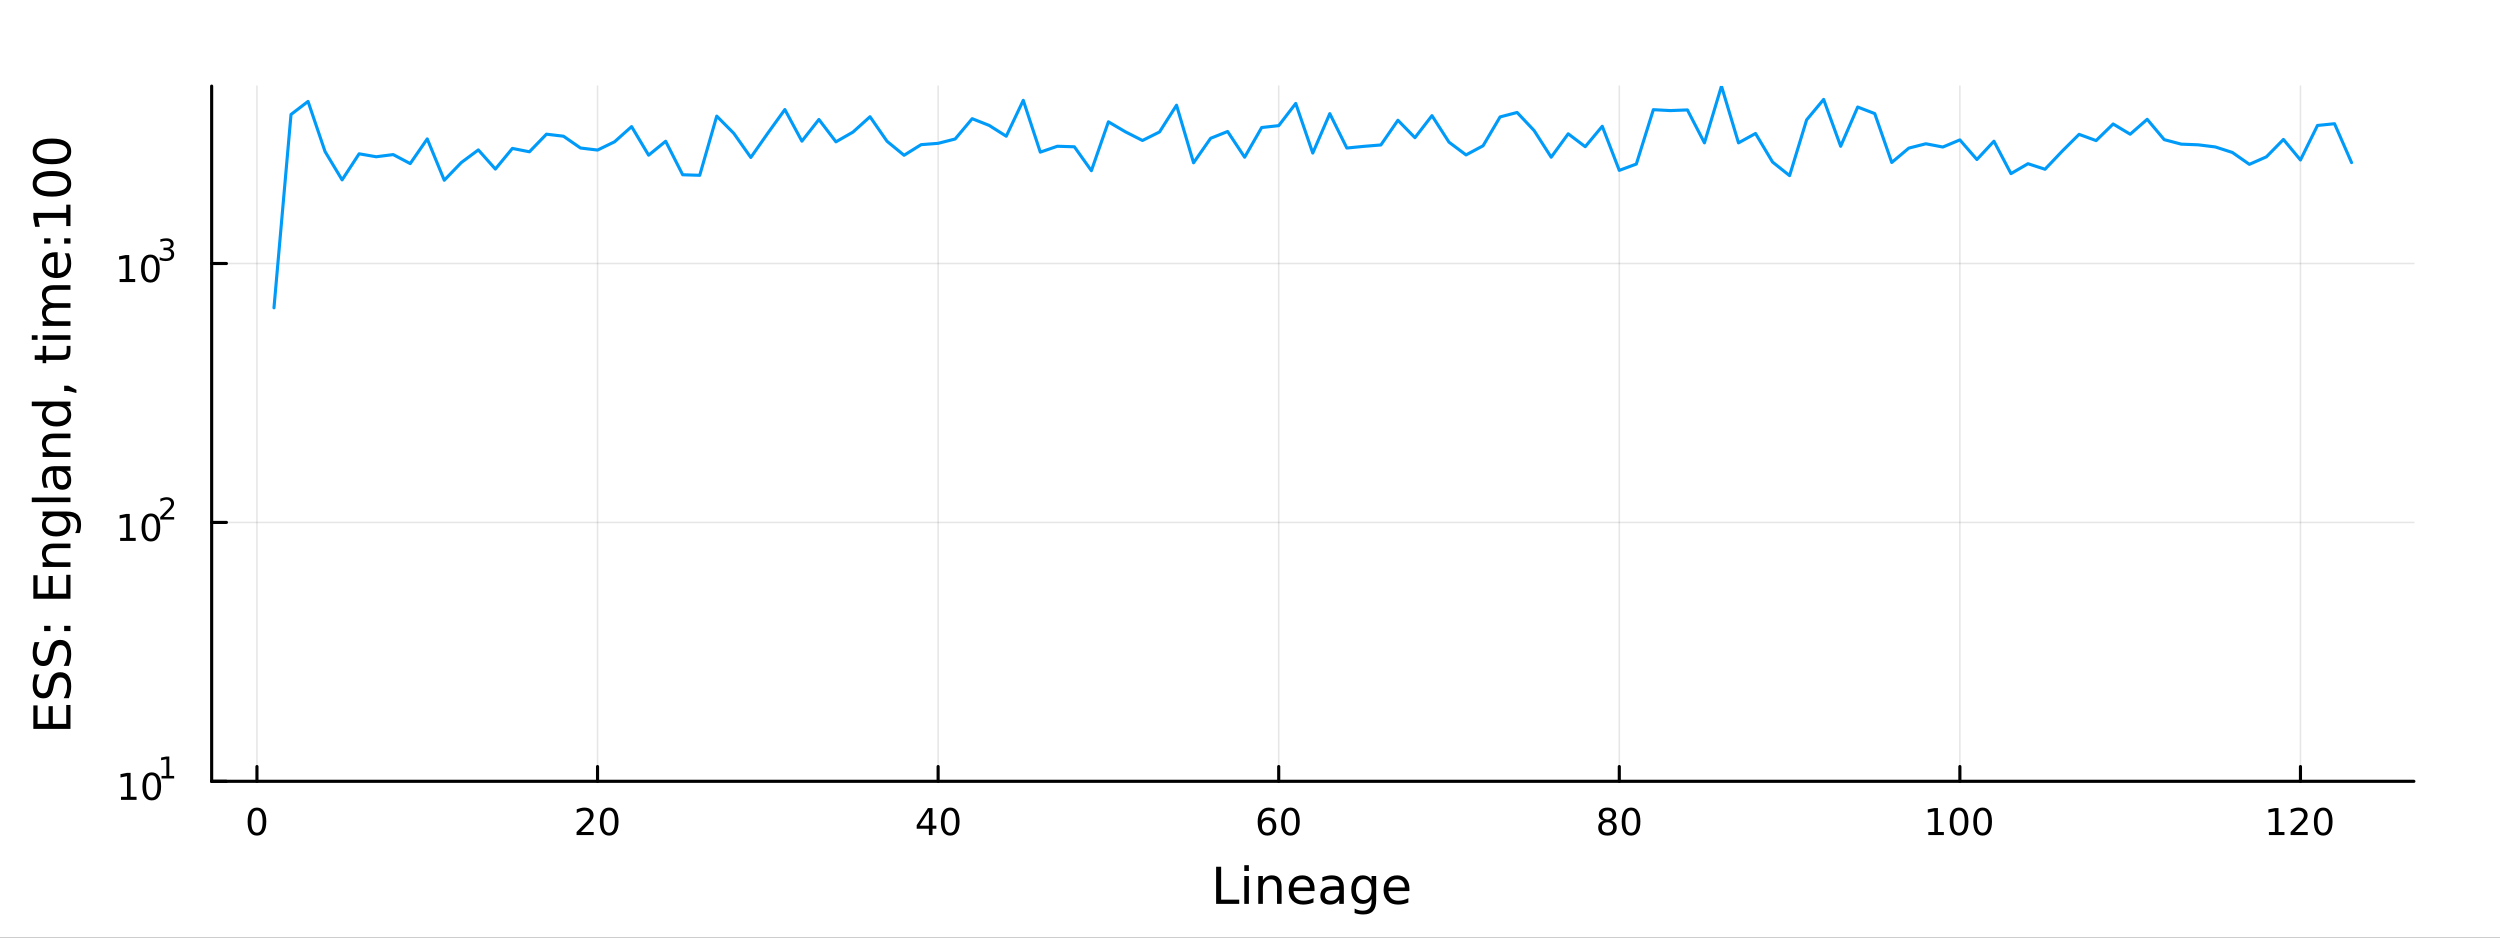 <?xml version="1.0" encoding="utf-8"?>
<svg xmlns="http://www.w3.org/2000/svg" xmlns:xlink="http://www.w3.org/1999/xlink" width="800" height="300" viewBox="0 0 3200 1200">
<rect x="0" y="0" width="3200" height="1200" fill="#333333" stroke="none"/>
<defs>
  <clipPath id="clip060">
    <rect x="0" y="0" width="3200" height="1200"/>
  </clipPath>
</defs>
<path clip-path="url(#clip060)" d="M0 1200 L3200 1200 L3200 0 L0 0  Z" fill="#ffffff" fill-rule="evenodd" fill-opacity="1"/>
<defs>
  <clipPath id="clip061">
    <rect x="640" y="0" width="2241" height="1200"/>
  </clipPath>
</defs>
<path clip-path="url(#clip060)" d="M270.918 1000.1 L3089.76 1000.1 L3089.76 110.236 L270.918 110.236  Z" fill="#ffffff" fill-rule="evenodd" fill-opacity="1"/>
<defs>
  <clipPath id="clip062">
    <rect x="270" y="110" width="2820" height="891"/>
  </clipPath>
</defs>
<polyline clip-path="url(#clip062)" style="stroke:#000000; stroke-linecap:round; stroke-linejoin:round; stroke-width:2; stroke-opacity:0.1; fill:none" points="328.899,1000.1 328.899,110.236 "/>
<polyline clip-path="url(#clip062)" style="stroke:#000000; stroke-linecap:round; stroke-linejoin:round; stroke-width:2; stroke-opacity:0.1; fill:none" points="764.848,1000.1 764.848,110.236 "/>
<polyline clip-path="url(#clip062)" style="stroke:#000000; stroke-linecap:round; stroke-linejoin:round; stroke-width:2; stroke-opacity:0.1; fill:none" points="1200.8,1000.1 1200.8,110.236 "/>
<polyline clip-path="url(#clip062)" style="stroke:#000000; stroke-linecap:round; stroke-linejoin:round; stroke-width:2; stroke-opacity:0.1; fill:none" points="1636.75,1000.1 1636.75,110.236 "/>
<polyline clip-path="url(#clip062)" style="stroke:#000000; stroke-linecap:round; stroke-linejoin:round; stroke-width:2; stroke-opacity:0.1; fill:none" points="2072.69,1000.1 2072.69,110.236 "/>
<polyline clip-path="url(#clip062)" style="stroke:#000000; stroke-linecap:round; stroke-linejoin:round; stroke-width:2; stroke-opacity:0.1; fill:none" points="2508.64,1000.1 2508.64,110.236 "/>
<polyline clip-path="url(#clip062)" style="stroke:#000000; stroke-linecap:round; stroke-linejoin:round; stroke-width:2; stroke-opacity:0.1; fill:none" points="2944.59,1000.1 2944.59,110.236 "/>
<polyline clip-path="url(#clip060)" style="stroke:#000000; stroke-linecap:round; stroke-linejoin:round; stroke-width:4; stroke-opacity:1; fill:none" points="270.918,1000.1 3089.76,1000.1 "/>
<polyline clip-path="url(#clip060)" style="stroke:#000000; stroke-linecap:round; stroke-linejoin:round; stroke-width:4; stroke-opacity:1; fill:none" points="328.899,1000.1 328.899,981.2 "/>
<polyline clip-path="url(#clip060)" style="stroke:#000000; stroke-linecap:round; stroke-linejoin:round; stroke-width:4; stroke-opacity:1; fill:none" points="764.848,1000.1 764.848,981.2 "/>
<polyline clip-path="url(#clip060)" style="stroke:#000000; stroke-linecap:round; stroke-linejoin:round; stroke-width:4; stroke-opacity:1; fill:none" points="1200.8,1000.1 1200.8,981.2 "/>
<polyline clip-path="url(#clip060)" style="stroke:#000000; stroke-linecap:round; stroke-linejoin:round; stroke-width:4; stroke-opacity:1; fill:none" points="1636.75,1000.1 1636.75,981.2 "/>
<polyline clip-path="url(#clip060)" style="stroke:#000000; stroke-linecap:round; stroke-linejoin:round; stroke-width:4; stroke-opacity:1; fill:none" points="2072.69,1000.1 2072.69,981.2 "/>
<polyline clip-path="url(#clip060)" style="stroke:#000000; stroke-linecap:round; stroke-linejoin:round; stroke-width:4; stroke-opacity:1; fill:none" points="2508.64,1000.1 2508.64,981.2 "/>
<polyline clip-path="url(#clip060)" style="stroke:#000000; stroke-linecap:round; stroke-linejoin:round; stroke-width:4; stroke-opacity:1; fill:none" points="2944.59,1000.1 2944.59,981.2 "/>
<path clip-path="url(#clip060)" d="M328.899 1037.42 Q325.288 1037.42 323.459 1040.98 Q321.654 1044.52 321.654 1051.65 Q321.654 1058.76 323.459 1062.32 Q325.288 1065.87 328.899 1065.87 Q332.533 1065.87 334.339 1062.32 Q336.167 1058.76 336.167 1051.65 Q336.167 1044.52 334.339 1040.98 Q332.533 1037.42 328.899 1037.42 M328.899 1033.71 Q334.709 1033.71 337.765 1038.32 Q340.843 1042.9 340.843 1051.65 Q340.843 1060.38 337.765 1064.99 Q334.709 1069.57 328.899 1069.57 Q323.089 1069.57 320.01 1064.99 Q316.954 1060.38 316.954 1051.65 Q316.954 1042.9 320.01 1038.32 Q323.089 1033.71 328.899 1033.71 Z" fill="#000000" fill-rule="nonzero" fill-opacity="1" /><path clip-path="url(#clip060)" d="M743.621 1064.96 L759.94 1064.96 L759.94 1068.9 L737.996 1068.9 L737.996 1064.96 Q740.658 1062.21 745.241 1057.58 Q749.848 1052.93 751.028 1051.58 Q753.274 1049.06 754.153 1047.32 Q755.056 1045.56 755.056 1043.87 Q755.056 1041.12 753.112 1039.38 Q751.191 1037.65 748.089 1037.65 Q745.89 1037.65 743.436 1038.41 Q741.005 1039.18 738.228 1040.73 L738.228 1036 Q741.052 1034.87 743.505 1034.29 Q745.959 1033.71 747.996 1033.71 Q753.366 1033.71 756.561 1036.4 Q759.755 1039.08 759.755 1043.57 Q759.755 1045.7 758.945 1047.62 Q758.158 1049.52 756.052 1052.12 Q755.473 1052.79 752.371 1056 Q749.269 1059.2 743.621 1064.96 Z" fill="#000000" fill-rule="nonzero" fill-opacity="1" /><path clip-path="url(#clip060)" d="M779.755 1037.42 Q776.144 1037.42 774.315 1040.98 Q772.51 1044.52 772.51 1051.65 Q772.51 1058.76 774.315 1062.32 Q776.144 1065.87 779.755 1065.87 Q783.389 1065.87 785.195 1062.32 Q787.024 1058.76 787.024 1051.65 Q787.024 1044.52 785.195 1040.98 Q783.389 1037.42 779.755 1037.42 M779.755 1033.71 Q785.565 1033.71 788.621 1038.32 Q791.7 1042.9 791.7 1051.65 Q791.7 1060.38 788.621 1064.99 Q785.565 1069.57 779.755 1069.57 Q773.945 1069.57 770.866 1064.99 Q767.811 1060.38 767.811 1051.65 Q767.811 1042.9 770.866 1038.32 Q773.945 1033.71 779.755 1033.71 Z" fill="#000000" fill-rule="nonzero" fill-opacity="1" /><path clip-path="url(#clip060)" d="M1188.97 1038.41 L1177.16 1056.86 L1188.97 1056.86 L1188.97 1038.41 M1187.74 1034.34 L1193.62 1034.34 L1193.62 1056.86 L1198.55 1056.86 L1198.55 1060.75 L1193.62 1060.75 L1193.62 1068.9 L1188.97 1068.9 L1188.97 1060.75 L1173.37 1060.75 L1173.37 1056.24 L1187.74 1034.34 Z" fill="#000000" fill-rule="nonzero" fill-opacity="1" /><path clip-path="url(#clip060)" d="M1216.28 1037.42 Q1212.67 1037.42 1210.84 1040.98 Q1209.04 1044.52 1209.04 1051.65 Q1209.04 1058.76 1210.84 1062.32 Q1212.67 1065.87 1216.28 1065.87 Q1219.92 1065.87 1221.72 1062.32 Q1223.55 1058.76 1223.55 1051.65 Q1223.55 1044.52 1221.72 1040.98 Q1219.92 1037.42 1216.28 1037.42 M1216.28 1033.71 Q1222.09 1033.71 1225.15 1038.32 Q1228.23 1042.9 1228.23 1051.65 Q1228.23 1060.38 1225.15 1064.99 Q1222.09 1069.57 1216.28 1069.57 Q1210.47 1069.57 1207.39 1064.99 Q1204.34 1060.38 1204.34 1051.65 Q1204.34 1042.9 1207.39 1038.32 Q1210.47 1033.71 1216.28 1033.71 Z" fill="#000000" fill-rule="nonzero" fill-opacity="1" /><path clip-path="url(#clip060)" d="M1622.15 1049.75 Q1619 1049.75 1617.15 1051.91 Q1615.32 1054.06 1615.32 1057.81 Q1615.32 1061.54 1617.15 1063.71 Q1619 1065.87 1622.15 1065.87 Q1625.3 1065.87 1627.13 1063.71 Q1628.98 1061.54 1628.98 1057.81 Q1628.98 1054.06 1627.13 1051.91 Q1625.3 1049.75 1622.15 1049.75 M1631.43 1035.1 L1631.43 1039.36 Q1629.67 1038.53 1627.87 1038.09 Q1626.09 1037.65 1624.33 1037.65 Q1619.7 1037.65 1617.24 1040.77 Q1614.81 1043.9 1614.47 1050.22 Q1615.83 1048.2 1617.89 1047.14 Q1619.95 1046.05 1622.43 1046.05 Q1627.64 1046.05 1630.65 1049.22 Q1633.68 1052.37 1633.68 1057.81 Q1633.68 1063.13 1630.53 1066.35 Q1627.38 1069.57 1622.15 1069.57 Q1616.16 1069.57 1612.98 1064.99 Q1609.81 1060.38 1609.81 1051.65 Q1609.81 1043.46 1613.7 1038.6 Q1617.59 1033.71 1624.14 1033.71 Q1625.9 1033.71 1627.68 1034.06 Q1629.49 1034.41 1631.43 1035.1 Z" fill="#000000" fill-rule="nonzero" fill-opacity="1" /><path clip-path="url(#clip060)" d="M1651.73 1037.42 Q1648.12 1037.42 1646.29 1040.98 Q1644.49 1044.52 1644.49 1051.65 Q1644.49 1058.76 1646.29 1062.32 Q1648.12 1065.87 1651.73 1065.87 Q1655.37 1065.87 1657.17 1062.32 Q1659 1058.76 1659 1051.65 Q1659 1044.52 1657.17 1040.98 Q1655.37 1037.42 1651.73 1037.42 M1651.73 1033.71 Q1657.54 1033.71 1660.6 1038.32 Q1663.68 1042.9 1663.68 1051.65 Q1663.68 1060.38 1660.6 1064.99 Q1657.54 1069.57 1651.73 1069.57 Q1645.92 1069.57 1642.85 1064.99 Q1639.79 1060.38 1639.79 1051.65 Q1639.79 1042.9 1642.85 1038.32 Q1645.92 1033.71 1651.73 1033.71 Z" fill="#000000" fill-rule="nonzero" fill-opacity="1" /><path clip-path="url(#clip060)" d="M2057.57 1052.49 Q2054.23 1052.49 2052.31 1054.27 Q2050.41 1056.05 2050.41 1059.18 Q2050.41 1062.3 2052.31 1064.08 Q2054.23 1065.87 2057.57 1065.87 Q2060.9 1065.87 2062.82 1064.08 Q2064.74 1062.28 2064.74 1059.18 Q2064.74 1056.05 2062.82 1054.27 Q2060.92 1052.49 2057.57 1052.49 M2052.89 1050.5 Q2049.88 1049.75 2048.19 1047.69 Q2046.53 1045.63 2046.53 1042.67 Q2046.53 1038.53 2049.47 1036.12 Q2052.43 1033.71 2057.57 1033.71 Q2062.73 1033.71 2065.67 1036.12 Q2068.61 1038.53 2068.61 1042.67 Q2068.61 1045.63 2066.92 1047.69 Q2065.25 1049.75 2062.27 1050.5 Q2065.65 1051.28 2067.52 1053.57 Q2069.42 1055.87 2069.42 1059.18 Q2069.42 1064.2 2066.34 1066.88 Q2063.29 1069.57 2057.57 1069.57 Q2051.85 1069.57 2048.77 1066.88 Q2045.72 1064.2 2045.72 1059.18 Q2045.72 1055.87 2047.61 1053.57 Q2049.51 1051.28 2052.89 1050.5 M2051.18 1043.11 Q2051.18 1045.8 2052.85 1047.3 Q2054.54 1048.81 2057.57 1048.81 Q2060.58 1048.81 2062.27 1047.3 Q2063.98 1045.8 2063.98 1043.11 Q2063.98 1040.43 2062.27 1038.92 Q2060.58 1037.42 2057.57 1037.42 Q2054.54 1037.42 2052.85 1038.92 Q2051.18 1040.43 2051.18 1043.11 Z" fill="#000000" fill-rule="nonzero" fill-opacity="1" /><path clip-path="url(#clip060)" d="M2087.73 1037.42 Q2084.12 1037.42 2082.29 1040.98 Q2080.48 1044.52 2080.48 1051.65 Q2080.48 1058.76 2082.29 1062.32 Q2084.12 1065.87 2087.73 1065.87 Q2091.36 1065.87 2093.17 1062.32 Q2095 1058.76 2095 1051.65 Q2095 1044.52 2093.17 1040.98 Q2091.36 1037.42 2087.73 1037.42 M2087.73 1033.71 Q2093.54 1033.71 2096.6 1038.32 Q2099.67 1042.9 2099.67 1051.65 Q2099.67 1060.38 2096.6 1064.99 Q2093.54 1069.57 2087.73 1069.57 Q2081.92 1069.57 2078.84 1064.99 Q2075.79 1060.38 2075.79 1051.65 Q2075.79 1042.9 2078.84 1038.32 Q2081.92 1033.71 2087.73 1033.71 Z" fill="#000000" fill-rule="nonzero" fill-opacity="1" /><path clip-path="url(#clip060)" d="M2468.25 1064.96 L2475.89 1064.96 L2475.89 1038.6 L2467.58 1040.26 L2467.58 1036 L2475.84 1034.34 L2480.52 1034.34 L2480.52 1064.96 L2488.16 1064.96 L2488.16 1068.9 L2468.25 1068.9 L2468.25 1064.96 Z" fill="#000000" fill-rule="nonzero" fill-opacity="1" /><path clip-path="url(#clip060)" d="M2507.6 1037.42 Q2503.99 1037.42 2502.16 1040.98 Q2500.36 1044.52 2500.36 1051.65 Q2500.36 1058.76 2502.16 1062.32 Q2503.99 1065.87 2507.6 1065.87 Q2511.24 1065.87 2513.04 1062.32 Q2514.87 1058.76 2514.87 1051.65 Q2514.87 1044.52 2513.04 1040.98 Q2511.24 1037.42 2507.6 1037.42 M2507.6 1033.71 Q2513.41 1033.71 2516.47 1038.32 Q2519.55 1042.9 2519.55 1051.65 Q2519.55 1060.38 2516.47 1064.99 Q2513.41 1069.57 2507.6 1069.57 Q2501.79 1069.57 2498.71 1064.99 Q2495.66 1060.38 2495.66 1051.65 Q2495.66 1042.9 2498.71 1038.32 Q2501.79 1033.71 2507.6 1033.71 Z" fill="#000000" fill-rule="nonzero" fill-opacity="1" /><path clip-path="url(#clip060)" d="M2537.76 1037.42 Q2534.15 1037.42 2532.32 1040.98 Q2530.52 1044.52 2530.52 1051.65 Q2530.52 1058.76 2532.32 1062.32 Q2534.15 1065.87 2537.76 1065.87 Q2541.4 1065.87 2543.2 1062.32 Q2545.03 1058.76 2545.03 1051.65 Q2545.03 1044.52 2543.2 1040.98 Q2541.4 1037.42 2537.76 1037.42 M2537.76 1033.71 Q2543.57 1033.71 2546.63 1038.32 Q2549.71 1042.9 2549.71 1051.65 Q2549.71 1060.38 2546.63 1064.99 Q2543.57 1069.57 2537.76 1069.57 Q2531.95 1069.57 2528.88 1064.99 Q2525.82 1060.38 2525.82 1051.65 Q2525.82 1042.9 2528.88 1038.32 Q2531.95 1033.71 2537.76 1033.71 Z" fill="#000000" fill-rule="nonzero" fill-opacity="1" /><path clip-path="url(#clip060)" d="M2904.2 1064.96 L2911.84 1064.96 L2911.84 1038.6 L2903.53 1040.26 L2903.53 1036 L2911.79 1034.34 L2916.47 1034.34 L2916.47 1064.96 L2924.11 1064.96 L2924.11 1068.9 L2904.2 1068.9 L2904.2 1064.96 Z" fill="#000000" fill-rule="nonzero" fill-opacity="1" /><path clip-path="url(#clip060)" d="M2937.58 1064.96 L2953.9 1064.96 L2953.9 1068.9 L2931.95 1068.9 L2931.95 1064.96 Q2934.62 1062.21 2939.2 1057.58 Q2943.81 1052.93 2944.99 1051.58 Q2947.23 1049.06 2948.11 1047.32 Q2949.01 1045.56 2949.01 1043.87 Q2949.01 1041.12 2947.07 1039.38 Q2945.15 1037.65 2942.05 1037.65 Q2939.85 1037.65 2937.39 1038.41 Q2934.96 1039.18 2932.19 1040.73 L2932.19 1036 Q2935.01 1034.87 2937.46 1034.29 Q2939.92 1033.71 2941.95 1033.71 Q2947.32 1033.71 2950.52 1036.4 Q2953.71 1039.08 2953.71 1043.57 Q2953.71 1045.7 2952.9 1047.62 Q2952.12 1049.52 2950.01 1052.12 Q2949.43 1052.79 2946.33 1056 Q2943.23 1059.2 2937.58 1064.96 Z" fill="#000000" fill-rule="nonzero" fill-opacity="1" /><path clip-path="url(#clip060)" d="M2973.71 1037.42 Q2970.1 1037.42 2968.27 1040.98 Q2966.47 1044.52 2966.47 1051.65 Q2966.47 1058.76 2968.27 1062.32 Q2970.1 1065.87 2973.71 1065.87 Q2977.35 1065.87 2979.15 1062.32 Q2980.98 1058.76 2980.98 1051.65 Q2980.98 1044.52 2979.15 1040.98 Q2977.35 1037.42 2973.71 1037.42 M2973.71 1033.71 Q2979.52 1033.71 2982.58 1038.32 Q2985.66 1042.9 2985.66 1051.65 Q2985.66 1060.38 2982.58 1064.99 Q2979.52 1069.57 2973.71 1069.57 Q2967.9 1069.57 2964.82 1064.99 Q2961.77 1060.38 2961.77 1051.65 Q2961.77 1042.9 2964.82 1038.32 Q2967.9 1033.71 2973.71 1033.71 Z" fill="#000000" fill-rule="nonzero" fill-opacity="1" /><path clip-path="url(#clip060)" d="M1556.64 1109.44 L1563.07 1109.44 L1563.07 1151.55 L1586.21 1151.55 L1586.21 1156.96 L1556.64 1156.96 L1556.64 1109.44 Z" fill="#000000" fill-rule="nonzero" fill-opacity="1" /><path clip-path="url(#clip060)" d="M1592.7 1121.31 L1598.56 1121.31 L1598.56 1156.96 L1592.7 1156.96 L1592.7 1121.31 M1592.7 1107.44 L1598.56 1107.44 L1598.56 1114.85 L1592.7 1114.85 L1592.7 1107.44 Z" fill="#000000" fill-rule="nonzero" fill-opacity="1" /><path clip-path="url(#clip060)" d="M1640.44 1135.45 L1640.44 1156.96 L1634.59 1156.96 L1634.59 1135.64 Q1634.59 1130.58 1632.61 1128.06 Q1630.64 1125.55 1626.69 1125.55 Q1621.95 1125.55 1619.21 1128.57 Q1616.48 1131.59 1616.48 1136.81 L1616.48 1156.96 L1610.59 1156.96 L1610.59 1121.31 L1616.48 1121.31 L1616.48 1126.85 Q1618.58 1123.64 1621.41 1122.05 Q1624.27 1120.45 1628 1120.45 Q1634.14 1120.45 1637.29 1124.27 Q1640.44 1128.06 1640.44 1135.45 Z" fill="#000000" fill-rule="nonzero" fill-opacity="1" /><path clip-path="url(#clip060)" d="M1682.62 1137.67 L1682.62 1140.54 L1655.69 1140.54 Q1656.07 1146.59 1659.32 1149.77 Q1662.6 1152.92 1668.42 1152.92 Q1671.79 1152.92 1674.95 1152.09 Q1678.13 1151.26 1681.25 1149.61 L1681.25 1155.15 Q1678.1 1156.48 1674.79 1157.18 Q1671.48 1157.88 1668.07 1157.88 Q1659.54 1157.88 1654.54 1152.92 Q1649.58 1147.95 1649.58 1139.49 Q1649.58 1130.74 1654.29 1125.61 Q1659.03 1120.45 1667.05 1120.45 Q1674.25 1120.45 1678.42 1125.1 Q1682.62 1129.72 1682.62 1137.67 M1676.76 1135.95 Q1676.7 1131.15 1674.05 1128.28 Q1671.44 1125.42 1667.12 1125.42 Q1662.21 1125.42 1659.25 1128.19 Q1656.33 1130.96 1655.88 1135.99 L1676.76 1135.95 Z" fill="#000000" fill-rule="nonzero" fill-opacity="1" /><path clip-path="url(#clip060)" d="M1708.43 1139.04 Q1701.33 1139.04 1698.59 1140.67 Q1695.86 1142.29 1695.86 1146.2 Q1695.86 1149.32 1697.89 1151.17 Q1699.96 1152.98 1703.5 1152.98 Q1708.37 1152.98 1711.29 1149.55 Q1714.25 1146.08 1714.25 1140.35 L1714.25 1139.04 L1708.43 1139.04 M1720.11 1136.62 L1720.11 1156.96 L1714.25 1156.96 L1714.25 1151.55 Q1712.25 1154.8 1709.26 1156.36 Q1706.27 1157.88 1701.94 1157.88 Q1696.46 1157.88 1693.22 1154.83 Q1690 1151.74 1690 1146.59 Q1690 1140.57 1694.01 1137.51 Q1698.05 1134.46 1706.04 1134.46 L1714.25 1134.46 L1714.25 1133.89 Q1714.25 1129.84 1711.58 1127.65 Q1708.94 1125.42 1704.13 1125.42 Q1701.08 1125.42 1698.18 1126.15 Q1695.28 1126.88 1692.61 1128.35 L1692.61 1122.94 Q1695.83 1121.7 1698.85 1121.09 Q1701.87 1120.45 1704.74 1120.45 Q1712.47 1120.45 1716.29 1124.46 Q1720.11 1128.48 1720.11 1136.62 Z" fill="#000000" fill-rule="nonzero" fill-opacity="1" /><path clip-path="url(#clip060)" d="M1755.63 1138.72 Q1755.63 1132.36 1752.99 1128.86 Q1750.38 1125.36 1745.64 1125.36 Q1740.93 1125.36 1738.28 1128.86 Q1735.67 1132.36 1735.67 1138.72 Q1735.67 1145.06 1738.28 1148.56 Q1740.93 1152.06 1745.64 1152.06 Q1750.38 1152.06 1752.99 1148.56 Q1755.63 1145.06 1755.63 1138.72 M1761.49 1152.54 Q1761.49 1161.64 1757.45 1166.06 Q1753.4 1170.52 1745.06 1170.52 Q1741.98 1170.52 1739.24 1170.04 Q1736.5 1169.6 1733.92 1168.64 L1733.92 1162.95 Q1736.5 1164.35 1739.02 1165.01 Q1741.53 1165.68 1744.14 1165.68 Q1749.9 1165.68 1752.77 1162.66 Q1755.63 1159.67 1755.63 1153.59 L1755.63 1150.69 Q1753.82 1153.84 1750.98 1155.4 Q1748.15 1156.96 1744.2 1156.96 Q1737.65 1156.96 1733.64 1151.96 Q1729.63 1146.97 1729.63 1138.72 Q1729.63 1130.45 1733.64 1125.45 Q1737.65 1120.45 1744.2 1120.45 Q1748.15 1120.45 1750.98 1122.01 Q1753.82 1123.57 1755.63 1126.72 L1755.63 1121.31 L1761.49 1121.31 L1761.49 1152.54 Z" fill="#000000" fill-rule="nonzero" fill-opacity="1" /><path clip-path="url(#clip060)" d="M1804.04 1137.67 L1804.04 1140.54 L1777.12 1140.54 Q1777.5 1146.59 1780.74 1149.77 Q1784.02 1152.92 1789.85 1152.92 Q1793.22 1152.92 1796.37 1152.09 Q1799.55 1151.26 1802.67 1149.61 L1802.67 1155.15 Q1799.52 1156.48 1796.21 1157.18 Q1792.9 1157.88 1789.5 1157.88 Q1780.97 1157.88 1775.97 1152.92 Q1771 1147.95 1771 1139.49 Q1771 1130.74 1775.71 1125.61 Q1780.46 1120.45 1788.48 1120.45 Q1795.67 1120.45 1799.84 1125.1 Q1804.04 1129.72 1804.04 1137.67 M1798.19 1135.95 Q1798.12 1131.15 1795.48 1128.28 Q1792.87 1125.42 1788.54 1125.42 Q1783.64 1125.42 1780.68 1128.19 Q1777.75 1130.96 1777.31 1135.99 L1798.19 1135.95 Z" fill="#000000" fill-rule="nonzero" fill-opacity="1" /><polyline clip-path="url(#clip062)" style="stroke:#000000; stroke-linecap:round; stroke-linejoin:round; stroke-width:2; stroke-opacity:0.1; fill:none" points="270.918,1000.1 3089.76,1000.1 "/>
<polyline clip-path="url(#clip062)" style="stroke:#000000; stroke-linecap:round; stroke-linejoin:round; stroke-width:2; stroke-opacity:0.1; fill:none" points="270.918,668.699 3089.76,668.699 "/>
<polyline clip-path="url(#clip062)" style="stroke:#000000; stroke-linecap:round; stroke-linejoin:round; stroke-width:2; stroke-opacity:0.1; fill:none" points="270.918,337.301 3089.76,337.301 "/>
<polyline clip-path="url(#clip060)" style="stroke:#000000; stroke-linecap:round; stroke-linejoin:round; stroke-width:4; stroke-opacity:1; fill:none" points="270.918,1000.1 270.918,110.236 "/>
<polyline clip-path="url(#clip060)" style="stroke:#000000; stroke-linecap:round; stroke-linejoin:round; stroke-width:4; stroke-opacity:1; fill:none" points="270.918,1000.1 289.815,1000.1 "/>
<polyline clip-path="url(#clip060)" style="stroke:#000000; stroke-linecap:round; stroke-linejoin:round; stroke-width:4; stroke-opacity:1; fill:none" points="270.918,668.699 289.815,668.699 "/>
<polyline clip-path="url(#clip060)" style="stroke:#000000; stroke-linecap:round; stroke-linejoin:round; stroke-width:4; stroke-opacity:1; fill:none" points="270.918,337.301 289.815,337.301 "/>
<path clip-path="url(#clip060)" d="M154.902 1019.89 L162.54 1019.89 L162.54 993.525 L154.23 995.191 L154.23 990.932 L162.494 989.265 L167.17 989.265 L167.17 1019.89 L174.809 1019.89 L174.809 1023.83 L154.902 1023.83 L154.902 1019.89 Z" fill="#000000" fill-rule="nonzero" fill-opacity="1" /><path clip-path="url(#clip060)" d="M194.253 992.344 Q190.642 992.344 188.813 995.909 Q187.008 999.45 187.008 1006.58 Q187.008 1013.69 188.813 1017.25 Q190.642 1020.79 194.253 1020.79 Q197.887 1020.79 199.693 1017.25 Q201.522 1013.69 201.522 1006.58 Q201.522 999.45 199.693 995.909 Q197.887 992.344 194.253 992.344 M194.253 988.64 Q200.063 988.64 203.119 993.247 Q206.198 997.83 206.198 1006.58 Q206.198 1015.31 203.119 1019.91 Q200.063 1024.5 194.253 1024.5 Q188.443 1024.5 185.364 1019.91 Q182.309 1015.31 182.309 1006.58 Q182.309 997.83 185.364 993.247 Q188.443 988.64 194.253 988.64 Z" fill="#000000" fill-rule="nonzero" fill-opacity="1" /><path clip-path="url(#clip060)" d="M206.743 993.218 L212.95 993.218 L212.95 971.796 L206.198 973.15 L206.198 969.689 L212.912 968.335 L216.711 968.335 L216.711 993.218 L222.918 993.218 L222.918 996.415 L206.743 996.415 L206.743 993.218 Z" fill="#000000" fill-rule="nonzero" fill-opacity="1" /><path clip-path="url(#clip060)" d="M153.792 688.492 L161.431 688.492 L161.431 662.126 L153.121 663.793 L153.121 659.533 L161.384 657.867 L166.06 657.867 L166.06 688.492 L173.699 688.492 L173.699 692.427 L153.792 692.427 L153.792 688.492 Z" fill="#000000" fill-rule="nonzero" fill-opacity="1" /><path clip-path="url(#clip060)" d="M193.143 660.945 Q189.532 660.945 187.704 664.51 Q185.898 668.052 185.898 675.181 Q185.898 682.288 187.704 685.853 Q189.532 689.394 193.143 689.394 Q196.778 689.394 198.583 685.853 Q200.412 682.288 200.412 675.181 Q200.412 668.052 198.583 664.51 Q196.778 660.945 193.143 660.945 M193.143 657.242 Q198.954 657.242 202.009 661.848 Q205.088 666.432 205.088 675.181 Q205.088 683.908 202.009 688.515 Q198.954 693.098 193.143 693.098 Q187.333 693.098 184.255 688.515 Q181.199 683.908 181.199 675.181 Q181.199 666.432 184.255 661.848 Q187.333 657.242 193.143 657.242 Z" fill="#000000" fill-rule="nonzero" fill-opacity="1" /><path clip-path="url(#clip060)" d="M209.658 661.819 L222.918 661.819 L222.918 665.016 L205.088 665.016 L205.088 661.819 Q207.251 659.581 210.975 655.819 Q214.717 652.039 215.677 650.948 Q217.501 648.898 218.216 647.488 Q218.949 646.058 218.949 644.685 Q218.949 642.447 217.369 641.036 Q215.808 639.626 213.288 639.626 Q211.501 639.626 209.508 640.247 Q207.533 640.867 205.276 642.127 L205.276 638.291 Q207.57 637.369 209.564 636.899 Q211.558 636.429 213.213 636.429 Q217.576 636.429 220.172 638.61 Q222.767 640.792 222.767 644.441 Q222.767 646.171 222.109 647.732 Q221.469 649.274 219.758 651.381 Q219.288 651.926 216.767 654.54 Q214.247 657.136 209.658 661.819 Z" fill="#000000" fill-rule="nonzero" fill-opacity="1" /><path clip-path="url(#clip060)" d="M153.134 357.093 L160.772 357.093 L160.772 330.727 L152.462 332.394 L152.462 328.135 L160.726 326.468 L165.402 326.468 L165.402 357.093 L173.041 357.093 L173.041 361.028 L153.134 361.028 L153.134 357.093 Z" fill="#000000" fill-rule="nonzero" fill-opacity="1" /><path clip-path="url(#clip060)" d="M192.485 329.547 Q188.874 329.547 187.045 333.112 Q185.24 336.653 185.24 343.783 Q185.24 350.889 187.045 354.454 Q188.874 357.996 192.485 357.996 Q196.119 357.996 197.925 354.454 Q199.754 350.889 199.754 343.783 Q199.754 336.653 197.925 333.112 Q196.119 329.547 192.485 329.547 M192.485 325.843 Q198.295 325.843 201.351 330.45 Q204.43 335.033 204.43 343.783 Q204.43 352.51 201.351 357.116 Q198.295 361.699 192.485 361.699 Q186.675 361.699 183.596 357.116 Q180.541 352.51 180.541 343.783 Q180.541 335.033 183.596 330.45 Q186.675 325.843 192.485 325.843 Z" fill="#000000" fill-rule="nonzero" fill-opacity="1" /><path clip-path="url(#clip060)" d="M217.125 318.478 Q219.852 319.061 221.375 320.904 Q222.918 322.747 222.918 325.455 Q222.918 329.612 220.059 331.887 Q217.2 334.163 211.934 334.163 Q210.166 334.163 208.285 333.806 Q206.423 333.467 204.43 332.771 L204.43 329.104 Q206.009 330.026 207.89 330.496 Q209.771 330.966 211.821 330.966 Q215.395 330.966 217.256 329.555 Q219.137 328.145 219.137 325.455 Q219.137 322.973 217.388 321.581 Q215.658 320.17 212.555 320.17 L209.282 320.17 L209.282 317.048 L212.705 317.048 Q215.507 317.048 216.993 315.938 Q218.479 314.81 218.479 312.704 Q218.479 310.541 216.937 309.393 Q215.413 308.227 212.555 308.227 Q210.994 308.227 209.207 308.566 Q207.42 308.904 205.276 309.619 L205.276 306.234 Q207.439 305.632 209.32 305.331 Q211.219 305.03 212.893 305.03 Q217.219 305.03 219.739 307.005 Q222.259 308.961 222.259 312.309 Q222.259 314.641 220.924 316.258 Q219.589 317.857 217.125 318.478 Z" fill="#000000" fill-rule="nonzero" fill-opacity="1" /><path clip-path="url(#clip060)" d="M42.686 932.972 L42.686 902.926 L48.097 902.926 L48.097 926.542 L62.165 926.542 L62.165 903.912 L67.576 903.912 L67.576 926.542 L84.795 926.542 L84.795 902.353 L90.206 902.353 L90.206 932.972 L42.686 932.972 Z" fill="#000000" fill-rule="nonzero" fill-opacity="1" /><path clip-path="url(#clip060)" d="M44.246 863.299 L50.516 863.299 Q48.766 866.959 47.906 870.206 Q47.047 873.452 47.047 876.476 Q47.047 881.728 49.084 884.592 Q51.121 887.425 54.877 887.425 Q58.028 887.425 59.651 885.547 Q61.242 883.637 62.229 878.354 L63.025 874.471 Q64.393 867.278 67.863 863.872 Q71.3 860.434 77.093 860.434 Q84 860.434 87.564 865.081 Q91.129 869.697 91.129 878.64 Q91.129 882.014 90.365 885.834 Q89.602 889.621 88.106 893.695 L81.485 893.695 Q83.681 889.78 84.795 886.025 Q85.909 882.269 85.909 878.64 Q85.909 873.134 83.745 870.142 Q81.581 867.15 77.57 867.15 Q74.069 867.15 72.096 869.315 Q70.123 871.447 69.136 876.349 L68.372 880.264 Q66.94 887.457 63.884 890.672 Q60.828 893.886 55.386 893.886 Q49.084 893.886 45.455 889.462 Q41.827 885.006 41.827 877.208 Q41.827 873.866 42.432 870.397 Q43.036 866.927 44.246 863.299 Z" fill="#000000" fill-rule="nonzero" fill-opacity="1" /><path clip-path="url(#clip060)" d="M44.246 821.922 L50.516 821.922 Q48.766 825.582 47.906 828.829 Q47.047 832.075 47.047 835.099 Q47.047 840.351 49.084 843.215 Q51.121 846.048 54.877 846.048 Q58.028 846.048 59.651 844.17 Q61.242 842.26 62.229 836.977 L63.025 833.094 Q64.393 825.9 67.863 822.495 Q71.3 819.057 77.093 819.057 Q84 819.057 87.564 823.704 Q91.129 828.319 91.129 837.263 Q91.129 840.637 90.365 844.457 Q89.602 848.244 88.106 852.318 L81.485 852.318 Q83.681 848.403 84.795 844.647 Q85.909 840.892 85.909 837.263 Q85.909 831.757 83.745 828.765 Q81.581 825.773 77.57 825.773 Q74.069 825.773 72.096 827.937 Q70.123 830.07 69.136 834.972 L68.372 838.887 Q66.94 846.08 63.884 849.294 Q60.828 852.509 55.386 852.509 Q49.084 852.509 45.455 848.085 Q41.827 843.629 41.827 835.831 Q41.827 832.489 42.432 829.02 Q43.036 825.55 44.246 821.922 Z" fill="#000000" fill-rule="nonzero" fill-opacity="1" /><path clip-path="url(#clip060)" d="M82.122 807.79 L82.122 801.074 L90.206 801.074 L90.206 807.79 L82.122 807.79 M56.5 807.79 L56.5 801.074 L64.584 801.074 L64.584 807.79 L56.5 807.79 Z" fill="#000000" fill-rule="nonzero" fill-opacity="1" /><path clip-path="url(#clip060)" d="M42.686 766.349 L42.686 736.303 L48.097 736.303 L48.097 759.92 L62.165 759.92 L62.165 737.29 L67.576 737.29 L67.576 759.92 L84.795 759.92 L84.795 735.73 L90.206 735.73 L90.206 766.349 L42.686 766.349 Z" fill="#000000" fill-rule="nonzero" fill-opacity="1" /><path clip-path="url(#clip060)" d="M68.69 695.785 L90.206 695.785 L90.206 701.642 L68.881 701.642 Q63.82 701.642 61.306 703.615 Q58.791 705.589 58.791 709.535 Q58.791 714.278 61.815 717.015 Q64.839 719.752 70.059 719.752 L90.206 719.752 L90.206 725.641 L54.558 725.641 L54.558 719.752 L60.096 719.752 Q56.882 717.652 55.29 714.819 Q53.699 711.954 53.699 708.23 Q53.699 702.087 57.518 698.936 Q61.306 695.785 68.69 695.785 Z" fill="#000000" fill-rule="nonzero" fill-opacity="1" /><path clip-path="url(#clip060)" d="M71.969 660.647 Q65.603 660.647 62.102 663.288 Q58.601 665.898 58.601 670.641 Q58.601 675.352 62.102 677.993 Q65.603 680.603 71.969 680.603 Q78.302 680.603 81.804 677.993 Q85.305 675.352 85.305 670.641 Q85.305 665.898 81.804 663.288 Q78.302 660.647 71.969 660.647 M85.782 654.79 Q94.885 654.79 99.309 658.833 Q103.765 662.875 103.765 671.214 Q103.765 674.301 103.288 677.038 Q102.842 679.776 101.887 682.354 L96.19 682.354 Q97.591 679.776 98.259 677.261 Q98.927 674.747 98.927 672.137 Q98.927 666.376 95.904 663.511 Q92.912 660.647 86.832 660.647 L83.936 660.647 Q87.087 662.461 88.647 665.294 Q90.206 668.126 90.206 672.073 Q90.206 678.63 85.209 682.64 Q80.212 686.651 71.969 686.651 Q63.693 686.651 58.696 682.64 Q53.699 678.63 53.699 672.073 Q53.699 668.126 55.259 665.294 Q56.818 662.461 59.969 660.647 L54.558 660.647 L54.558 654.79 L85.782 654.79 Z" fill="#000000" fill-rule="nonzero" fill-opacity="1" /><path clip-path="url(#clip060)" d="M40.681 642.727 L40.681 636.871 L90.206 636.871 L90.206 642.727 L40.681 642.727 Z" fill="#000000" fill-rule="nonzero" fill-opacity="1" /><path clip-path="url(#clip060)" d="M72.287 608.416 Q72.287 615.514 73.91 618.251 Q75.533 620.988 79.448 620.988 Q82.567 620.988 84.413 618.951 Q86.228 616.882 86.228 613.35 Q86.228 608.48 82.79 605.552 Q79.321 602.591 73.592 602.591 L72.287 602.591 L72.287 608.416 M69.868 596.735 L90.206 596.735 L90.206 602.591 L84.795 602.591 Q88.042 604.597 89.602 607.589 Q91.129 610.58 91.129 614.909 Q91.129 620.384 88.074 623.63 Q84.986 626.845 79.83 626.845 Q73.815 626.845 70.759 622.834 Q67.704 618.792 67.704 610.803 L67.704 602.591 L67.131 602.591 Q63.088 602.591 60.892 605.265 Q58.664 607.907 58.664 612.713 Q58.664 615.768 59.396 618.665 Q60.128 621.561 61.592 624.235 L56.182 624.235 Q54.94 621.02 54.336 617.996 Q53.699 614.973 53.699 612.108 Q53.699 604.374 57.709 600.554 Q61.72 596.735 69.868 596.735 Z" fill="#000000" fill-rule="nonzero" fill-opacity="1" /><path clip-path="url(#clip060)" d="M68.69 555.04 L90.206 555.04 L90.206 560.896 L68.881 560.896 Q63.82 560.896 61.306 562.869 Q58.791 564.843 58.791 568.79 Q58.791 573.532 61.815 576.269 Q64.839 579.007 70.059 579.007 L90.206 579.007 L90.206 584.895 L54.558 584.895 L54.558 579.007 L60.096 579.007 Q56.882 576.906 55.29 574.073 Q53.699 571.209 53.699 567.485 Q53.699 561.342 57.518 558.191 Q61.306 555.04 68.69 555.04 Z" fill="#000000" fill-rule="nonzero" fill-opacity="1" /><path clip-path="url(#clip060)" d="M59.969 519.901 L40.681 519.901 L40.681 514.045 L90.206 514.045 L90.206 519.901 L84.859 519.901 Q88.042 521.747 89.602 524.58 Q91.129 527.381 91.129 531.327 Q91.129 537.789 85.973 541.863 Q80.817 545.905 72.414 545.905 Q64.011 545.905 58.855 541.863 Q53.699 537.789 53.699 531.327 Q53.699 527.381 55.259 524.58 Q56.786 521.747 59.969 519.901 M72.414 539.857 Q78.875 539.857 82.567 537.216 Q86.228 534.542 86.228 529.895 Q86.228 525.248 82.567 522.575 Q78.875 519.901 72.414 519.901 Q65.953 519.901 62.293 522.575 Q58.601 525.248 58.601 529.895 Q58.601 534.542 62.293 537.216 Q65.953 539.857 72.414 539.857 Z" fill="#000000" fill-rule="nonzero" fill-opacity="1" /><path clip-path="url(#clip060)" d="M82.122 500.486 L82.122 493.77 L87.596 493.77 L97.781 498.99 L97.781 503.095 L87.596 500.486 L82.122 500.486 Z" fill="#000000" fill-rule="nonzero" fill-opacity="1" /><path clip-path="url(#clip060)" d="M44.437 454.748 L54.558 454.748 L54.558 442.685 L59.11 442.685 L59.11 454.748 L78.462 454.748 Q82.822 454.748 84.063 453.57 Q85.305 452.361 85.305 448.701 L85.305 442.685 L90.206 442.685 L90.206 448.701 Q90.206 455.48 87.692 458.058 Q85.145 460.636 78.462 460.636 L59.11 460.636 L59.11 464.933 L54.558 464.933 L54.558 460.636 L44.437 460.636 L44.437 454.748 Z" fill="#000000" fill-rule="nonzero" fill-opacity="1" /><path clip-path="url(#clip060)" d="M54.558 434.982 L54.558 429.126 L90.206 429.126 L90.206 434.982 L54.558 434.982 M40.681 434.982 L40.681 429.126 L48.097 429.126 L48.097 434.982 L40.681 434.982 Z" fill="#000000" fill-rule="nonzero" fill-opacity="1" /><path clip-path="url(#clip060)" d="M61.401 389.118 Q57.455 386.921 55.577 383.866 Q53.699 380.81 53.699 376.673 Q53.699 371.103 57.614 368.079 Q61.497 365.055 68.69 365.055 L90.206 365.055 L90.206 370.943 L68.881 370.943 Q63.757 370.943 61.274 372.758 Q58.791 374.572 58.791 378.296 Q58.791 382.847 61.815 385.489 Q64.839 388.131 70.059 388.131 L90.206 388.131 L90.206 394.019 L68.881 394.019 Q63.725 394.019 61.274 395.833 Q58.791 397.648 58.791 401.435 Q58.791 405.923 61.847 408.565 Q64.871 411.207 70.059 411.207 L90.206 411.207 L90.206 417.095 L54.558 417.095 L54.558 411.207 L60.096 411.207 Q56.818 409.201 55.259 406.4 Q53.699 403.599 53.699 399.748 Q53.699 395.865 55.672 393.16 Q57.646 390.422 61.401 389.118 Z" fill="#000000" fill-rule="nonzero" fill-opacity="1" /><path clip-path="url(#clip060)" d="M70.918 322.882 L73.783 322.882 L73.783 349.809 Q79.83 349.427 83.013 346.181 Q86.164 342.902 86.164 337.078 Q86.164 333.704 85.337 330.553 Q84.509 327.37 82.854 324.251 L88.392 324.251 Q89.729 327.402 90.429 330.712 Q91.129 334.022 91.129 337.428 Q91.129 345.958 86.164 350.955 Q81.199 355.92 72.732 355.92 Q63.98 355.92 58.855 351.21 Q53.699 346.467 53.699 338.446 Q53.699 331.253 58.346 327.084 Q62.961 322.882 70.918 322.882 M69.2 328.739 Q64.393 328.802 61.529 331.444 Q58.664 334.054 58.664 338.383 Q58.664 343.284 61.433 346.244 Q64.202 349.173 69.231 349.618 L69.2 328.739 Z" fill="#000000" fill-rule="nonzero" fill-opacity="1" /><path clip-path="url(#clip060)" d="M82.122 311.774 L82.122 305.058 L90.206 305.058 L90.206 311.774 L82.122 311.774 M56.5 311.774 L56.5 305.058 L64.584 305.058 L64.584 311.774 L56.5 311.774 Z" fill="#000000" fill-rule="nonzero" fill-opacity="1" /><path clip-path="url(#clip060)" d="M84.795 289.367 L84.795 278.863 L48.543 278.863 L50.834 290.29 L44.978 290.29 L42.686 278.927 L42.686 272.498 L84.795 272.498 L84.795 261.994 L90.206 261.994 L90.206 289.367 L84.795 289.367 Z" fill="#000000" fill-rule="nonzero" fill-opacity="1" /><path clip-path="url(#clip060)" d="M46.919 235.258 Q46.919 240.224 51.821 242.738 Q56.691 245.221 66.494 245.221 Q76.265 245.221 81.167 242.738 Q86.037 240.224 86.037 235.258 Q86.037 230.261 81.167 227.779 Q76.265 225.264 66.494 225.264 Q56.691 225.264 51.821 227.779 Q46.919 230.261 46.919 235.258 M41.827 235.258 Q41.827 227.269 48.161 223.068 Q54.463 218.835 66.494 218.835 Q78.493 218.835 84.827 223.068 Q91.129 227.269 91.129 235.258 Q91.129 243.247 84.827 247.481 Q78.493 251.682 66.494 251.682 Q54.463 251.682 48.161 247.481 Q41.827 243.247 41.827 235.258 Z" fill="#000000" fill-rule="nonzero" fill-opacity="1" /><path clip-path="url(#clip060)" d="M46.919 193.786 Q46.919 198.751 51.821 201.266 Q56.691 203.748 66.494 203.748 Q76.265 203.748 81.167 201.266 Q86.037 198.751 86.037 193.786 Q86.037 188.789 81.167 186.306 Q76.265 183.792 66.494 183.792 Q56.691 183.792 51.821 186.306 Q46.919 188.789 46.919 193.786 M41.827 193.786 Q41.827 185.797 48.161 181.595 Q54.463 177.362 66.494 177.362 Q78.493 177.362 84.827 181.595 Q91.129 185.797 91.129 193.786 Q91.129 201.775 84.827 206.008 Q78.493 210.209 66.494 210.209 Q54.463 210.209 48.161 206.008 Q41.827 201.775 41.827 193.786 Z" fill="#000000" fill-rule="nonzero" fill-opacity="1" /><polyline clip-path="url(#clip062)" style="stroke:#009af9; stroke-linecap:round; stroke-linejoin:round; stroke-width:4; stroke-opacity:1; fill:none" points="350.696,393.985 372.494,146.519 394.291,129.838 416.089,194.033 437.886,230.237 459.684,196.871 481.481,200.656 503.278,197.871 525.076,209.387 546.873,177.8 568.671,230.71 590.468,208.046 612.266,191.892 634.063,216.397 655.861,189.974 677.658,194.297 699.455,171.749 721.253,174.361 743.05,189.466 764.848,192.07 786.645,181.486 808.443,162.063 830.24,198.608 852.038,180.8 873.835,223.691 895.633,224.385 917.43,148.629 939.227,170.619 961.025,201.518 982.822,170.438 1004.62,140.212 1026.42,180.684 1048.21,152.923 1070.01,181.53 1091.81,169.055 1113.61,149.413 1135.4,180.844 1157.2,198.733 1179,185.167 1200.8,183.458 1222.59,177.927 1244.39,151.928 1266.19,160.54 1287.99,174.361 1309.78,128.443 1331.58,194.731 1353.38,187.208 1375.18,187.881 1396.97,218.49 1418.77,155.928 1440.57,168.754 1462.37,179.819 1484.16,168.929 1505.96,134.691 1527.76,208.361 1549.56,177.04 1571.35,168.314 1593.15,201.244 1614.95,163.237 1636.75,160.819 1658.54,132.424 1680.34,195.899 1702.14,145.469 1723.94,189.477 1745.73,187.335 1767.53,185.54 1789.33,153.929 1811.13,176.231 1832.92,148.026 1854.72,181.988 1876.52,198.28 1898.32,186.583 1920.11,149.651 1941.91,143.963 1963.71,167.171 1985.5,201.207 2007.3,171.263 2029.1,187.762 2050.9,161.631 2072.69,218.07 2094.49,209.997 2116.29,140.388 2138.09,141.545 2159.88,140.704 2181.68,182.827 2203.48,110.236 2225.28,182.85 2247.07,170.863 2268.87,207.42 2290.67,224.787 2312.47,153.455 2334.26,127.26 2356.06,187.211 2377.86,137.019 2399.66,145.389 2421.45,207.963 2443.25,189.584 2465.05,184.023 2486.85,188.196 2508.64,179.091 2530.44,204.185 2552.24,180.748 2574.04,222.228 2595.83,209.558 2617.63,216.635 2639.43,193.663 2661.23,171.964 2683.02,179.965 2704.82,158.703 2726.62,171.792 2748.42,152.718 2770.21,178.74 2792.01,184.509 2813.81,185.368 2835.61,188.102 2857.4,195.127 2879.2,210.351 2901,200.743 2922.8,178.507 2944.59,204.749 2966.39,160.596 2988.19,158.367 3009.99,208.115 "/>
</svg>
